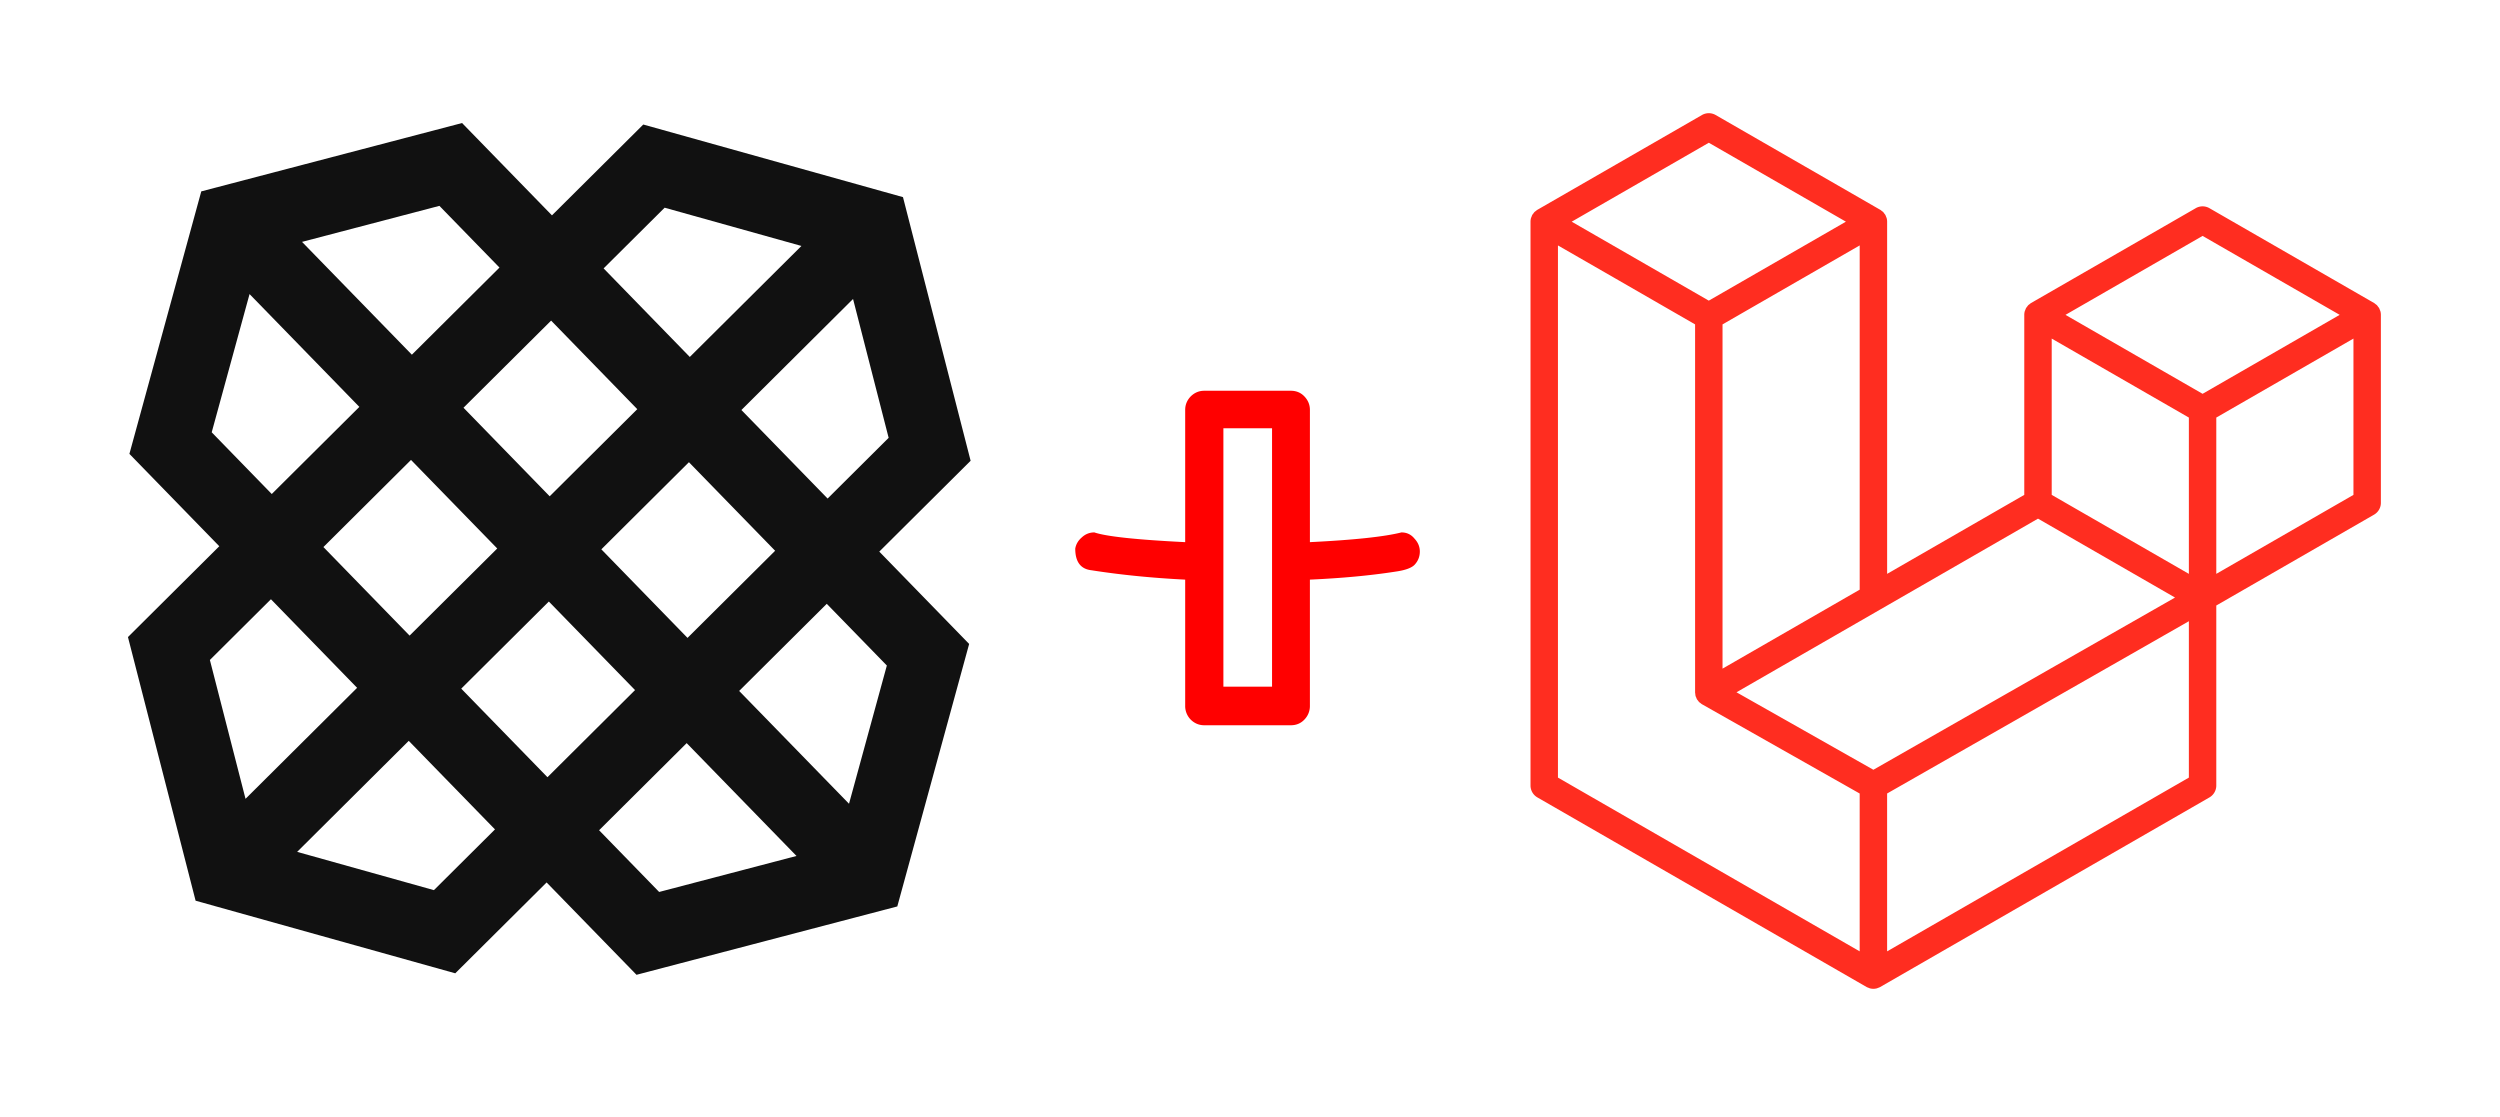 <svg width="508" height="227" fill="none" xmlns="http://www.w3.org/2000/svg"><g filter="url(#a)"><rect x="13" y="13" width="199" height="199" rx="30" fill="#fff"/></g><path fill-rule="evenodd" clip-rule="evenodd" d="M399.295 144.299h16.352V79.447h-16.352v64.852Zm79.84-52.697a26.874 26.874 0 0 0-7.796-7.485c-4.936-3.113-11.671-4.666-20.199-4.666h-21.544v64.848h25.201c9.107 0 16.415-2.979 21.93-8.943 5.515-5.961 8.269-13.873 8.269-23.727 0-7.839-1.956-14.514-5.865-20.027h.004Zm-26.167 38.015h-7.019V94.129h7.118c5.001 0 8.845 1.567 11.54 4.692 2.696 3.124 4.044 7.558 4.044 13.296 0 11.667-5.228 17.5-15.683 17.5ZM93.892 25 40.899 38.89 26.295 92.226l18.265 18.769L26 129.453l13.745 53.568 52.763 14.755 18.564-18.462 18.265 18.765 52.993-13.891 14.6-53.339-18.261-18.761 18.56-18.459-13.745-53.572-52.77-14.754-18.557 18.458L93.892 25Zm-32.52 24.15 27.915-7.32 12.208 12.54-17.803 17.705-22.32-22.925Zm61.28 5.389 12.404-12.334 27.795 7.773-22.684 22.556-17.515-17.996ZM43.019 87.846l7.69-28.091L73.022 82.68l-17.799 17.704-12.204-12.542v.004Zm107.636-4.532 22.684-22.564 7.235 28.219-12.401 12.337-17.518-17.992Zm-56.472-.463 17.803-17.704 17.511 17.996-17.799 17.704-17.515-17.996Zm-28.465 28.31 17.8-17.704 17.521 17.996-17.806 17.704-17.515-17.996Zm56.475.463 17.799-17.704 17.515 17.996-17.802 17.704-17.512-17.996Zm-79.545 22.484 12.407-12.341 17.512 17.999L49.89 162.32l-7.242-28.211Zm51.076 5.826 17.803-17.704 17.515 17.996-17.799 17.704-17.519-17.996Zm56.472.467 17.803-17.705 12.207 12.538-7.687 28.092-22.323-22.925Zm-89.818 32.703 22.68-22.564 17.522 17.995-12.407 12.342-27.795-7.777v.004Zm61.356-4.397 17.799-17.704 22.316 22.928-27.911 7.317-12.204-12.541Z" fill="#111"/><g filter="url(#b)"><rect x="294" y="13" width="199" height="199" rx="30" fill="#fff"/></g><path fill-rule="evenodd" clip-rule="evenodd" d="M483.698 63.251c.065.237.097.482.098.728v38.191a2.779 2.779 0 0 1-1.399 2.415L450.35 123.04v36.58c0 .995-.529 1.914-1.392 2.415l-66.896 38.519c-.154.087-.321.142-.488.201-.062.021-.121.06-.188.077a2.802 2.802 0 0 1-1.426 0c-.077-.021-.146-.063-.22-.09-.153-.056-.313-.105-.459-.188l-66.882-38.519A2.79 2.79 0 0 1 311 159.62V45.047c0-.25.035-.494.097-.731.021-.08.07-.153.098-.233.052-.147.101-.296.177-.432.053-.09.129-.164.192-.247.08-.112.153-.226.247-.324.08-.08.184-.14.275-.209.101-.083.191-.174.306-.24h.003l33.443-19.259a2.794 2.794 0 0 1 2.784 0l33.443 19.26h.007c.111.069.205.156.306.236.091.07.192.132.272.209.097.1.167.215.25.327.059.083.139.156.188.247.08.14.125.285.181.432.028.08.077.153.098.236.064.237.096.482.097.728v71.561l27.868-16.05V63.975c0-.244.035-.49.097-.724.025-.083.07-.157.098-.236.055-.147.104-.296.181-.432.052-.09.128-.164.188-.247.083-.112.153-.227.25-.324.08-.08.181-.14.272-.209.104-.083.195-.174.306-.24h.003l33.447-19.26a2.785 2.785 0 0 1 2.784 0l33.442 19.26c.119.07.209.157.314.237.087.07.188.132.268.209.097.1.167.215.25.327.063.083.139.156.188.247.08.136.125.285.181.431.031.08.077.154.097.237Zm-5.477 37.307V68.799l-11.703 6.74-16.168 9.31v31.759l27.874-16.05h-.003Zm-33.443 57.45v-31.779l-15.903 9.085-45.414 25.924v32.079l61.317-35.309ZM316.575 49.868v108.14l61.311 35.306v-32.072l-32.03-18.132-.011-.007-.014-.006c-.108-.063-.198-.154-.299-.23-.087-.07-.188-.126-.264-.202l-.007-.011c-.091-.087-.154-.194-.23-.292-.07-.094-.153-.174-.209-.271l-.003-.011c-.063-.104-.101-.23-.147-.348-.045-.104-.104-.202-.132-.313v-.004c-.035-.132-.042-.271-.055-.407-.014-.104-.042-.209-.042-.313V65.917l-16.165-9.314-11.703-6.732v-.003Zm30.659-20.864-27.865 16.043 27.858 16.043 27.861-16.047-27.861-16.04h.007Zm14.49 100.121 16.165-9.308v-69.95l-11.703 6.74-16.168 9.31v69.95l11.706-6.742Zm85.842-81.19L419.705 63.98l27.861 16.043 27.857-16.047-27.857-16.04Zm-2.788 36.914-16.168-9.31-11.703-6.74v31.759l16.164 9.308 11.707 6.742V84.849Zm-64.108 71.568 40.865-23.335 20.428-11.66-27.84-16.033-32.054 18.459-29.215 16.822 27.816 15.747Z" fill="#FF2D20"/><g filter="url(#c)"><path d="M257.48 138.534V86.02h-9.887v52.514h9.887Zm7.691-29.37c8.935-.439 15.137-1.099 18.603-1.977 1.075 0 1.954.415 2.637 1.245.733.781 1.099 1.66 1.099 2.636 0 .977-.318 1.831-.952 2.564-.586.732-1.954 1.245-4.102 1.538-5.029.781-10.791 1.318-17.285 1.611v25.635a3.929 3.929 0 0 1-1.099 2.783c-.732.781-1.66 1.172-2.783 1.172h-17.578c-1.074 0-2.002-.391-2.783-1.172a3.929 3.929 0 0 1-1.099-2.783v-25.635c-6.787-.342-13.135-.976-19.043-1.904-2.197-.244-3.296-1.709-3.296-4.395.147-.878.586-1.635 1.319-2.27.732-.684 1.587-1.025 2.563-1.025 2.441.83 8.594 1.489 18.457 1.977v-26.88c0-1.025.366-1.928 1.099-2.71.781-.781 1.709-1.172 2.783-1.172h17.578c1.123 0 2.051.391 2.783 1.172.733.782 1.099 1.685 1.099 2.71v26.88Z" fill="red"/></g><defs><filter id="a" x="0" y="0" width="227" height="227" filterUnits="userSpaceOnUse" color-interpolation-filters="sRGB"><feFlood flood-opacity="0" result="BackgroundImageFix"/><feColorMatrix in="SourceAlpha" values="0 0 0 0 0 0 0 0 0 0 0 0 0 0 0 0 0 0 127 0" result="hardAlpha"/><feMorphology radius="2" operator="dilate" in="SourceAlpha" result="effect1_dropShadow_3_18"/><feOffset dx="1" dy="1"/><feGaussianBlur stdDeviation="6"/><feComposite in2="hardAlpha" operator="out"/><feColorMatrix values="0 0 0 0 0 0 0 0 0 0 0 0 0 0 0 0 0 0 0.25 0"/><feBlend in2="BackgroundImageFix" result="effect1_dropShadow_3_18"/><feBlend in="SourceGraphic" in2="effect1_dropShadow_3_18" result="shape"/></filter><filter id="b" x="281" y="0" width="227" height="227" filterUnits="userSpaceOnUse" color-interpolation-filters="sRGB"><feFlood flood-opacity="0" result="BackgroundImageFix"/><feColorMatrix in="SourceAlpha" values="0 0 0 0 0 0 0 0 0 0 0 0 0 0 0 0 0 0 127 0" result="hardAlpha"/><feMorphology radius="2" operator="dilate" in="SourceAlpha" result="effect1_dropShadow_3_18"/><feOffset dx="1" dy="1"/><feGaussianBlur stdDeviation="6"/><feComposite in2="hardAlpha" operator="out"/><feColorMatrix values="0 0 0 0 0 0 0 0 0 0 0 0 0 0 0 0 0 0 0.25 0"/><feBlend in2="BackgroundImageFix" result="effect1_dropShadow_3_18"/><feBlend in="SourceGraphic" in2="effect1_dropShadow_3_18" result="shape"/></filter><filter id="c" x="206.49" y="67.402" width="94.019" height="91.969" filterUnits="userSpaceOnUse" color-interpolation-filters="sRGB"><feFlood flood-opacity="0" result="BackgroundImageFix"/><feColorMatrix in="SourceAlpha" values="0 0 0 0 0 0 0 0 0 0 0 0 0 0 0 0 0 0 127 0" result="hardAlpha"/><feOffset dx="1" dy="1"/><feGaussianBlur stdDeviation="6"/><feComposite in2="hardAlpha" operator="out"/><feColorMatrix values="0 0 0 0 0 0 0 0 0 0 0 0 0 0 0 0 0 0 0.25 0"/><feBlend in2="BackgroundImageFix" result="effect1_dropShadow_3_18"/><feBlend in="SourceGraphic" in2="effect1_dropShadow_3_18" result="shape"/></filter></defs></svg>